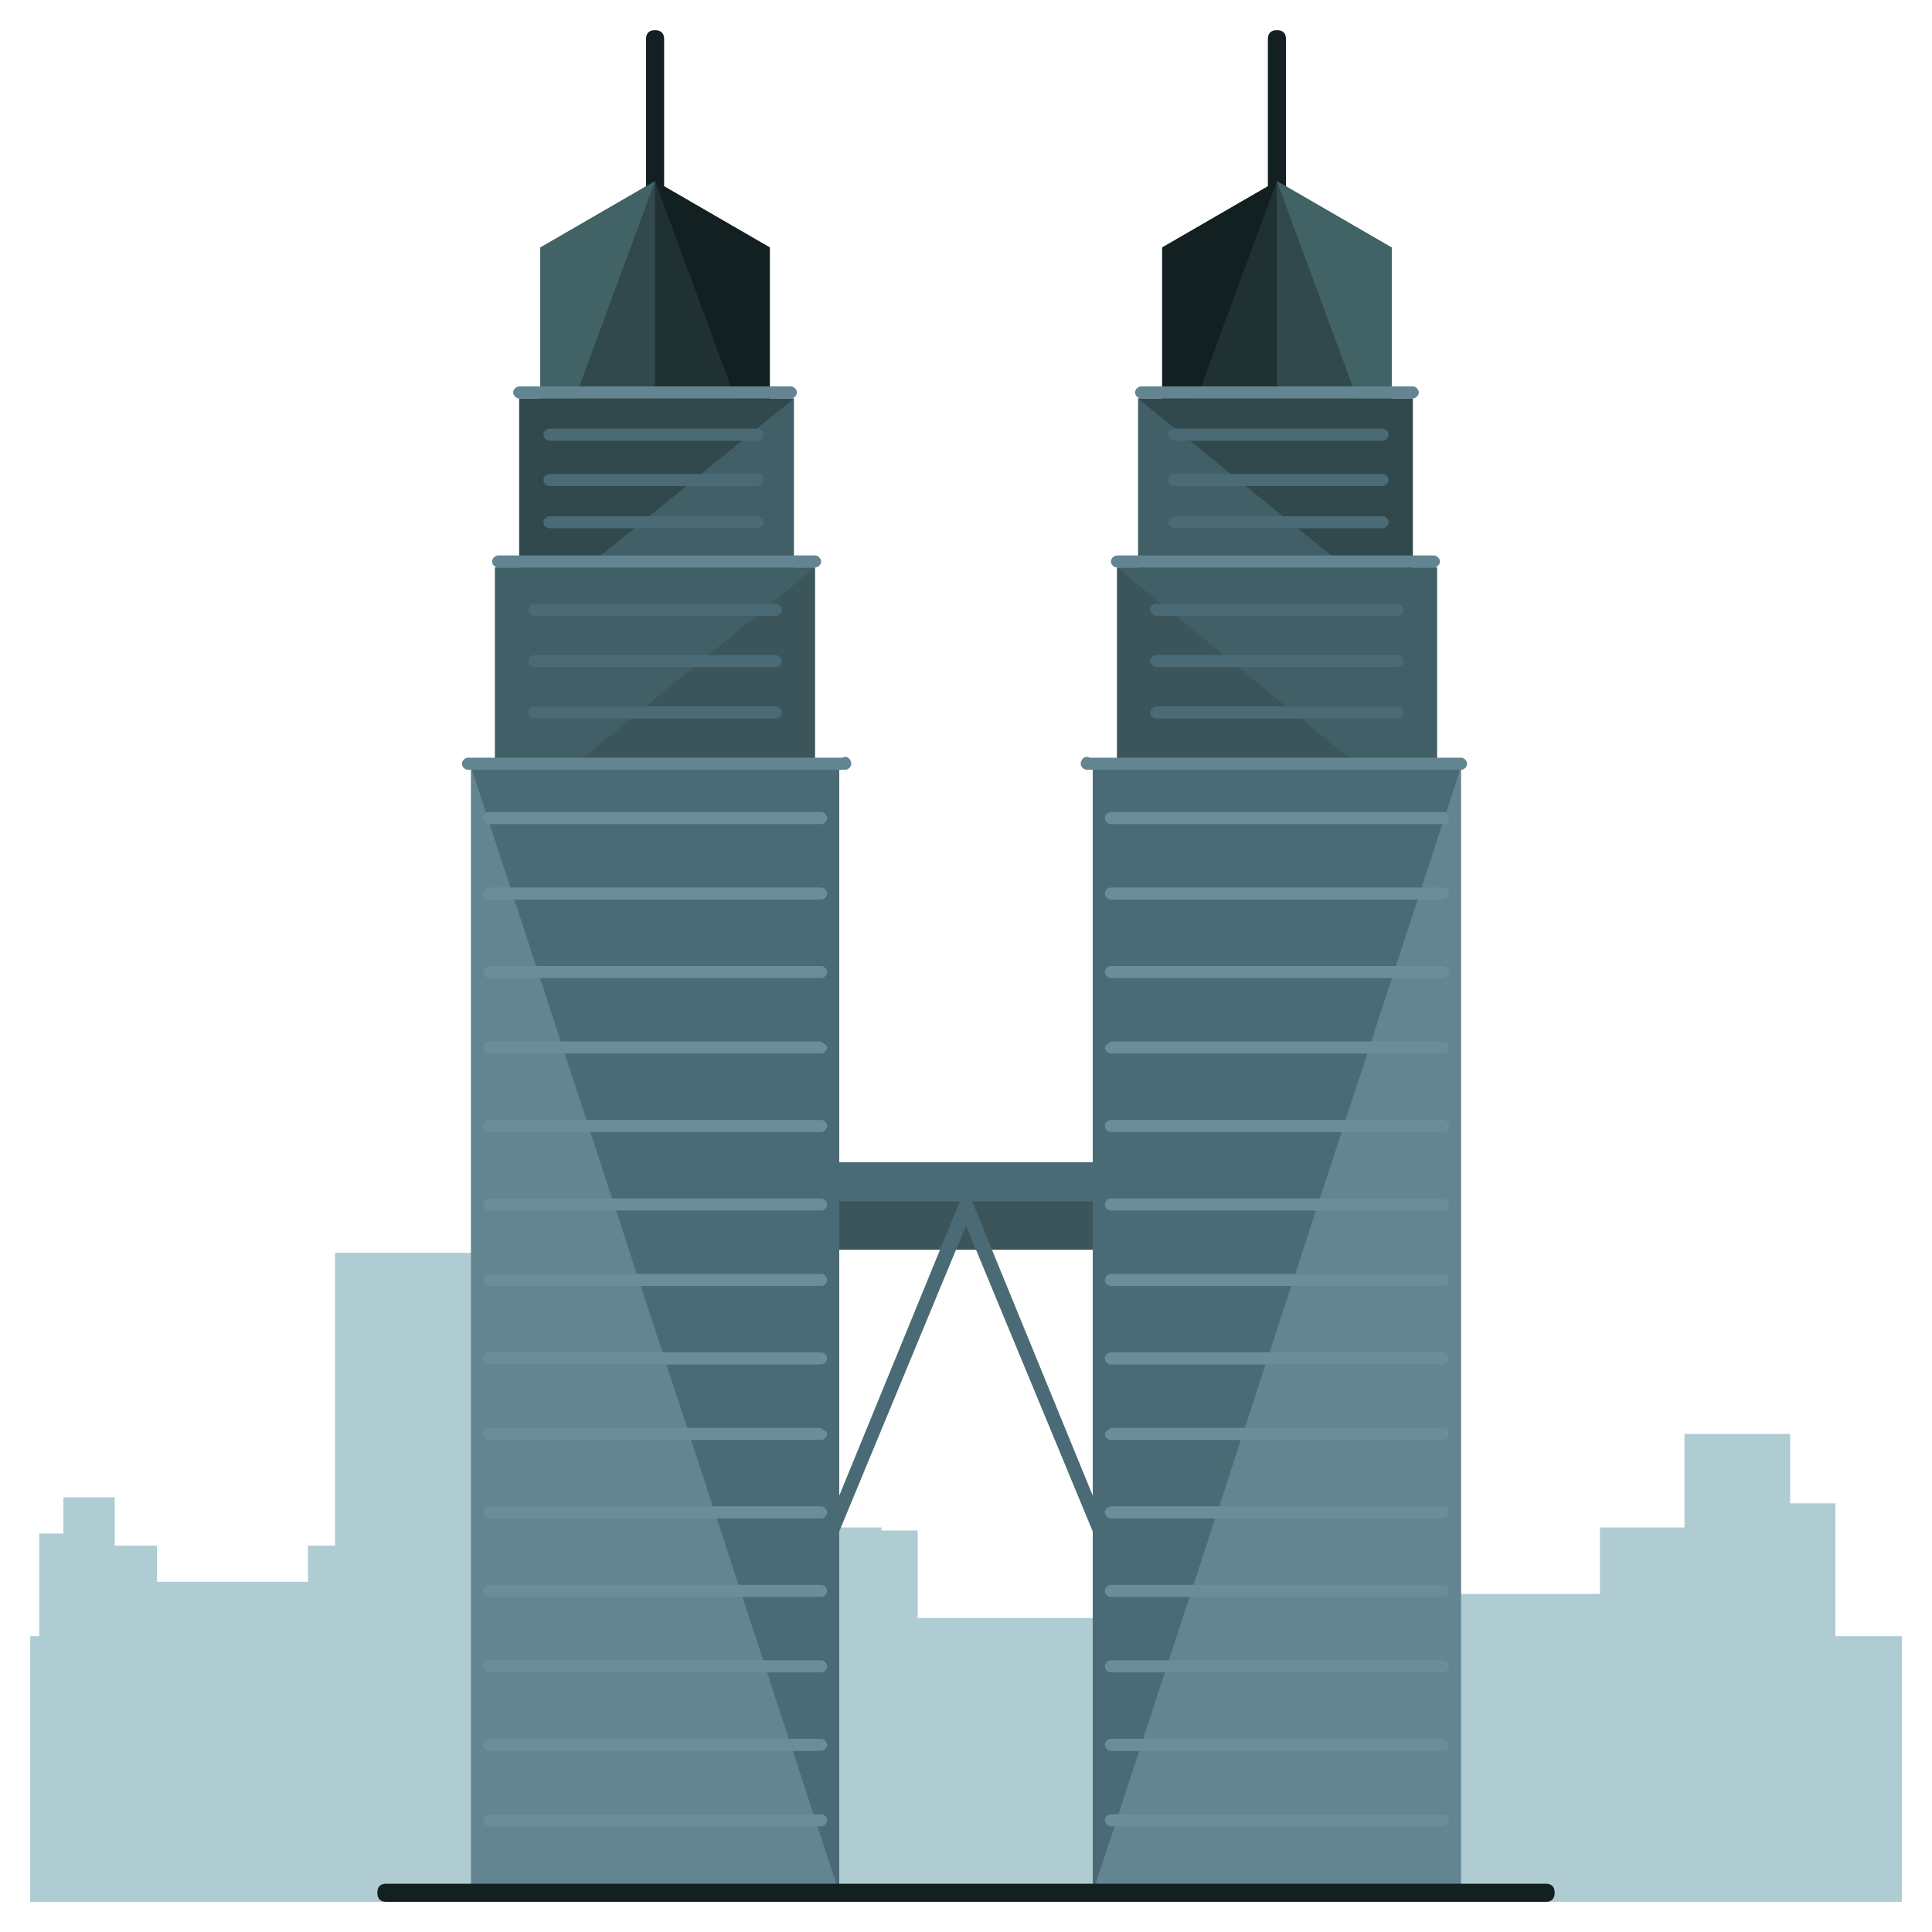 <?xml version="1.0" encoding="utf-8"?>
<!-- Generator: Adobe Illustrator 16.0.0, SVG Export Plug-In . SVG Version: 6.00 Build 0)  -->
<!DOCTYPE svg PUBLIC "-//W3C//DTD SVG 1.1//EN" "http://www.w3.org/Graphics/SVG/1.1/DTD/svg11.dtd">
<svg version="1.1" id="Layer_1" xmlns="http://www.w3.org/2000/svg" xmlns:xlink="http://www.w3.org/1999/xlink" x="0px" y="0px"
	 width="64px" height="64px" viewBox="0 0 64 64" enable-background="new 0 0 64 64" xml:space="preserve">
<g>
	<polygon fill="#AFCCD3" points="60.8,54.2 60.8,49.8 59.3,49.8 59.3,47.5 55.8,47.5 55.8,50.6 53,50.6 53,52.8 43.1,52.8 
		43.1,50.6 39.7,50.6 39.7,53.6 30.4,53.6 30.4,50.7 29.2,50.7 29.2,50.6 26.4,50.6 26.4,49.5 26.4,49.5 26.4,46.6 23.5,46.6 
		23.5,49.5 23,49.5 23,51.5 20.4,51.5 20.4,50.7 18.7,50.7 18.7,51.2 17.3,51.2 17.3,51.3 16.9,51.3 16.9,41.5 11.1,41.5 11.1,51.2 
		10.2,51.2 10.2,52.4 5.2,52.4 5.2,51.2 3.8,51.2 3.8,49.6 2.1,49.6 2.1,50.8 1.3,50.8 1.3,54.2 1,54.2 1,63 63,63 63,54.2 	"/>
	<g>
		<rect x="25.8" y="38.5" fill="#4A6B75" width="12.4" height="2.8"/>
		<rect x="25.8" y="39.8" fill="#3B555B" width="12.4" height="1.6"/>
		<g>
			<g>
				<g>
					<path fill="#132021" d="M22,7.9c0,0.2-0.1,0.3-0.3,0.3l0,0c-0.2,0-0.3-0.1-0.3-0.3V1.3c0-0.2,0.1-0.3,0.3-0.3l0,0
						C21.9,1,22,1.1,22,1.3V7.9z"/>
					<polygon fill="#31484C" points="17.9,8.2 21.7,6 25.5,8.2 25.5,16.3 21.7,18.5 17.9,16.3 					"/>
					<polyline fill="#426366" points="17.9,16.3 17.9,8.2 21.7,6 					"/>
					<polyline fill="#1F3133" points="21.7,6 25.5,8.2 25.5,16.3 21.7,18.5 					"/>
					<polyline fill="#132021" points="21.7,6 25.5,8.2 25.5,16.3 					"/>
					<g>
						<rect x="17.2" y="13.2" fill="#405F66" width="9.1" height="7.5"/>
						<polyline fill="#31484C" points="17.2,20.6 17.2,13.2 26.3,13.2 						"/>
						<path fill="#638491" d="M26.4,13c0,0.1-0.1,0.2-0.2,0.2h-9c-0.1,0-0.2-0.1-0.2-0.2l0,0c0-0.1,0.1-0.2,0.2-0.2h9
							C26.3,12.8,26.4,12.9,26.4,13L26.4,13z"/>
						<g>
							<path fill="#4A6B75" d="M25.3,14.4c0,0.1-0.1,0.2-0.2,0.2h-6.9c-0.1,0-0.2-0.1-0.2-0.2l0,0c0-0.1,0.1-0.2,0.2-0.2h6.9
								C25.3,14.3,25.3,14.3,25.3,14.4L25.3,14.4z"/>
							<path fill="#4A6B75" d="M25.3,15.9c0,0.1-0.1,0.2-0.2,0.2h-6.9c-0.1,0-0.2-0.1-0.2-0.2l0,0c0-0.1,0.1-0.2,0.2-0.2h6.9
								C25.3,15.7,25.3,15.8,25.3,15.9L25.3,15.9z"/>
							<path fill="#4A6B75" d="M25.3,17.3c0,0.1-0.1,0.2-0.2,0.2h-6.9c-0.1,0-0.2-0.1-0.2-0.2l0,0c0-0.1,0.1-0.2,0.2-0.2h6.9
								C25.3,17.2,25.3,17.3,25.3,17.3L25.3,17.3z"/>
						</g>
					</g>
					<g>
						<rect x="16.4" y="18.8" fill="#3B555B" width="10.6" height="8.7"/>
						<polyline fill="#405F66" points="16.4,27.5 16.4,18.8 27,18.8 						"/>
						<path fill="#638491" d="M27.2,18.6c0,0.1-0.1,0.2-0.2,0.2H16.5c-0.1,0-0.2-0.1-0.2-0.2l0,0c0-0.1,0.1-0.2,0.2-0.2H27
							C27.1,18.4,27.2,18.5,27.2,18.6L27.2,18.6z"/>
						<g>
							<path fill="#4A6B75" d="M25.9,20.2c0,0.1-0.1,0.2-0.2,0.2h-8c-0.1,0-0.2-0.1-0.2-0.2l0,0c0-0.1,0.1-0.2,0.2-0.2h8
								C25.8,20,25.9,20.1,25.9,20.2L25.9,20.2z"/>
							<path fill="#4A6B75" d="M25.9,21.9c0,0.1-0.1,0.2-0.2,0.2h-8c-0.1,0-0.2-0.1-0.2-0.2l0,0c0-0.1,0.1-0.2,0.2-0.2h8
								C25.8,21.7,25.9,21.8,25.9,21.9L25.9,21.9z"/>
							<path fill="#4A6B75" d="M25.9,23.6c0,0.1-0.1,0.2-0.2,0.2h-8c-0.1,0-0.2-0.1-0.2-0.2l0,0c0-0.1,0.1-0.2,0.2-0.2h8
								C25.8,23.4,25.9,23.5,25.9,23.6L25.9,23.6z"/>
						</g>
					</g>
					<rect x="15.6" y="25.4" fill="#638491" width="12.2" height="37.3"/>
					<polyline fill="#4A6B75" points="15.6,25.4 27.8,25.4 27.8,62.7 					"/>
					<path fill="#638491" d="M28.2,25.3c0,0.1-0.1,0.2-0.2,0.2H15.5c-0.1,0-0.2-0.1-0.2-0.2l0,0c0-0.1,0.1-0.2,0.2-0.2h12.4
						C28.1,25,28.2,25.2,28.2,25.3L28.2,25.3z"/>
					<path fill="#6A8E99" d="M27.4,27.1c0,0.1-0.1,0.2-0.2,0.2h-11c-0.1,0-0.2-0.1-0.2-0.2l0,0c0-0.1,0.1-0.2,0.2-0.2h11
						C27.3,26.9,27.4,27,27.4,27.1L27.4,27.1z"/>
					<path fill="#6A8E99" d="M27.4,29.6c0,0.1-0.1,0.2-0.2,0.2h-11c-0.1,0-0.2-0.1-0.2-0.2l0,0c0-0.1,0.1-0.2,0.2-0.2h11
						C27.3,29.4,27.4,29.5,27.4,29.6L27.4,29.6z"/>
					<path fill="#6A8E99" d="M27.4,32.2c0,0.1-0.1,0.2-0.2,0.2h-11c-0.1,0-0.2-0.1-0.2-0.2l0,0c0-0.1,0.1-0.2,0.2-0.2h11
						C27.3,32,27.4,32.1,27.4,32.2L27.4,32.2z"/>
					<path fill="#6A8E99" d="M27.4,34.7c0,0.1-0.1,0.2-0.2,0.2h-11c-0.1,0-0.2-0.1-0.2-0.2l0,0c0-0.1,0.1-0.2,0.2-0.2h11
						C27.3,34.6,27.4,34.6,27.4,34.7L27.4,34.7z"/>
					<path fill="#6A8E99" d="M27.4,37.3c0,0.1-0.1,0.2-0.2,0.2h-11c-0.1,0-0.2-0.1-0.2-0.2l0,0c0-0.1,0.1-0.2,0.2-0.2h11
						C27.3,37.1,27.4,37.2,27.4,37.3L27.4,37.3z"/>
					<path fill="#6A8E99" d="M27.4,39.9c0,0.1-0.1,0.2-0.2,0.2h-11c-0.1,0-0.2-0.1-0.2-0.2l0,0c0-0.1,0.1-0.2,0.2-0.2h11
						C27.3,39.7,27.4,39.8,27.4,39.9L27.4,39.9z"/>
					<path fill="#6A8E99" d="M27.4,42.4c0,0.1-0.1,0.2-0.2,0.2h-11c-0.1,0-0.2-0.1-0.2-0.2l0,0c0-0.1,0.1-0.2,0.2-0.2h11
						C27.3,42.2,27.4,42.3,27.4,42.4L27.4,42.4z"/>
					<path fill="#6A8E99" d="M27.4,45c0,0.1-0.1,0.2-0.2,0.2h-11c-0.1,0-0.2-0.1-0.2-0.2l0,0c0-0.1,0.1-0.2,0.2-0.2h11
						C27.3,44.8,27.4,44.9,27.4,45L27.4,45z"/>
					<path fill="#6A8E99" d="M27.4,47.5c0,0.1-0.1,0.2-0.2,0.2h-11c-0.1,0-0.2-0.1-0.2-0.2l0,0c0-0.1,0.1-0.2,0.2-0.2h11
						C27.3,47.4,27.4,47.4,27.4,47.5L27.4,47.5z"/>
					<path fill="#6A8E99" d="M27.4,50.1c0,0.1-0.1,0.2-0.2,0.2h-11c-0.1,0-0.2-0.1-0.2-0.2l0,0c0-0.1,0.1-0.2,0.2-0.2h11
						C27.3,49.9,27.4,50,27.4,50.1L27.4,50.1z"/>
					<path fill="#6A8E99" d="M27.4,52.7c0,0.1-0.1,0.2-0.2,0.2h-11c-0.1,0-0.2-0.1-0.2-0.2l0,0c0-0.1,0.1-0.2,0.2-0.2h11
						C27.3,52.5,27.4,52.6,27.4,52.7L27.4,52.7z"/>
					<path fill="#6A8E99" d="M27.4,55.2c0,0.1-0.1,0.2-0.2,0.2h-11c-0.1,0-0.2-0.1-0.2-0.2l0,0c0-0.1,0.1-0.2,0.2-0.2h11
						C27.3,55,27.4,55.1,27.4,55.2L27.4,55.2z"/>
					<path fill="#6A8E99" d="M27.4,57.8c0,0.1-0.1,0.2-0.2,0.2h-11c-0.1,0-0.2-0.1-0.2-0.2l0,0c0-0.1,0.1-0.2,0.2-0.2h11
						C27.3,57.6,27.4,57.7,27.4,57.8L27.4,57.8z"/>
					<path fill="#6A8E99" d="M27.4,60.3c0,0.1-0.1,0.2-0.2,0.2h-11c-0.1,0-0.2-0.1-0.2-0.2l0,0c0-0.1,0.1-0.2,0.2-0.2h11
						C27.3,60.1,27.4,60.2,27.4,60.3L27.4,60.3z"/>
				</g>
				<g>
					<path fill="#132021" d="M42,7.9c0,0.2,0.1,0.3,0.3,0.3l0,0c0.2,0,0.3-0.1,0.3-0.3V1.3c0-0.2-0.1-0.3-0.3-0.3l0,0
						C42.1,1,42,1.1,42,1.3V7.9z"/>
					<polygon fill="#31484C" points="46.1,8.2 42.3,6 38.5,8.2 38.5,16.3 42.3,18.5 46.1,16.3 					"/>
					<polyline fill="#426366" points="46.1,16.3 46.1,8.2 42.3,6 					"/>
					<polyline fill="#1F3133" points="42.3,6 38.5,8.2 38.5,16.3 42.3,18.5 					"/>
					<polyline fill="#132021" points="42.3,6 38.5,8.2 38.5,16.3 					"/>
					<g>
						<rect x="37.7" y="13.2" fill="#405F66" width="9.1" height="7.5"/>
						<polyline fill="#31484C" points="46.8,20.6 46.8,13.2 37.7,13.2 						"/>
						<path fill="#638491" d="M37.6,13c0,0.1,0.1,0.2,0.2,0.2h9c0.1,0,0.2-0.1,0.2-0.2l0,0c0-0.1-0.1-0.2-0.2-0.2h-9
							C37.7,12.8,37.6,12.9,37.6,13L37.6,13z"/>
						<g>
							<path fill="#4A6B75" d="M38.7,14.4c0,0.1,0.1,0.2,0.2,0.2h6.9c0.1,0,0.2-0.1,0.2-0.2l0,0c0-0.1-0.1-0.2-0.2-0.2h-6.9
								C38.7,14.3,38.7,14.3,38.7,14.4L38.7,14.4z"/>
							<path fill="#4A6B75" d="M38.7,15.9c0,0.1,0.1,0.2,0.2,0.2h6.9c0.1,0,0.2-0.1,0.2-0.2l0,0c0-0.1-0.1-0.2-0.2-0.2h-6.9
								C38.7,15.7,38.7,15.8,38.7,15.9L38.7,15.9z"/>
							<path fill="#4A6B75" d="M38.7,17.3c0,0.1,0.1,0.2,0.2,0.2h6.9c0.1,0,0.2-0.1,0.2-0.2l0,0c0-0.1-0.1-0.2-0.2-0.2h-6.9
								C38.7,17.2,38.7,17.3,38.7,17.3L38.7,17.3z"/>
						</g>
					</g>
					<g>
						<rect x="37" y="18.8" fill="#3B555B" width="10.6" height="8.7"/>
						<polyline fill="#405F66" points="47.6,27.5 47.6,18.8 37,18.8 						"/>
						<path fill="#638491" d="M36.8,18.6c0,0.1,0.1,0.2,0.2,0.2h10.5c0.1,0,0.2-0.1,0.2-0.2l0,0c0-0.1-0.1-0.2-0.2-0.2H37
							C36.9,18.4,36.8,18.5,36.8,18.6L36.8,18.6z"/>
						<g>
							<path fill="#4A6B75" d="M38.1,20.2c0,0.1,0.1,0.2,0.2,0.2h8c0.1,0,0.2-0.1,0.2-0.2l0,0c0-0.1-0.1-0.2-0.2-0.2h-8
								C38.2,20,38.1,20.1,38.1,20.2L38.1,20.2z"/>
							<path fill="#4A6B75" d="M38.1,21.9c0,0.1,0.1,0.2,0.2,0.2h8c0.1,0,0.2-0.1,0.2-0.2l0,0c0-0.1-0.1-0.2-0.2-0.2h-8
								C38.2,21.7,38.1,21.8,38.1,21.9L38.1,21.9z"/>
							<path fill="#4A6B75" d="M38.1,23.6c0,0.1,0.1,0.2,0.2,0.2h8c0.1,0,0.2-0.1,0.2-0.2l0,0c0-0.1-0.1-0.2-0.2-0.2h-8
								C38.2,23.4,38.1,23.5,38.1,23.6L38.1,23.6z"/>
						</g>
					</g>
					<rect x="36.2" y="25.4" fill="#638491" width="12.2" height="37.3"/>
					<polyline fill="#4A6B75" points="48.4,25.4 36.2,25.4 36.2,62.7 					"/>
					<path fill="#638491" d="M35.8,25.3c0,0.1,0.1,0.2,0.2,0.2h12.4c0.1,0,0.2-0.1,0.2-0.2l0,0c0-0.1-0.1-0.2-0.2-0.2H36.1
						C35.9,25,35.8,25.2,35.8,25.3L35.8,25.3z"/>
					<path fill="#6A8E99" d="M36.6,27.1c0,0.1,0.1,0.2,0.2,0.2h11c0.1,0,0.2-0.1,0.2-0.2l0,0c0-0.1-0.1-0.2-0.2-0.2h-11
						C36.7,26.9,36.6,27,36.6,27.1L36.6,27.1z"/>
					<path fill="#6A8E99" d="M36.6,29.6c0,0.1,0.1,0.2,0.2,0.2h11c0.1,0,0.2-0.1,0.2-0.2l0,0c0-0.1-0.1-0.2-0.2-0.2h-11
						C36.7,29.4,36.6,29.5,36.6,29.6L36.6,29.6z"/>
					<path fill="#6A8E99" d="M36.6,32.2c0,0.1,0.1,0.2,0.2,0.2h11c0.1,0,0.2-0.1,0.2-0.2l0,0c0-0.1-0.1-0.2-0.2-0.2h-11
						C36.7,32,36.6,32.1,36.6,32.2L36.6,32.2z"/>
					<path fill="#6A8E99" d="M36.6,34.7c0,0.1,0.1,0.2,0.2,0.2h11c0.1,0,0.2-0.1,0.2-0.2l0,0c0-0.1-0.1-0.2-0.2-0.2h-11
						C36.7,34.6,36.6,34.6,36.6,34.7L36.6,34.7z"/>
					<path fill="#6A8E99" d="M36.6,37.3c0,0.1,0.1,0.2,0.2,0.2h11c0.1,0,0.2-0.1,0.2-0.2l0,0c0-0.1-0.1-0.2-0.2-0.2h-11
						C36.7,37.1,36.6,37.2,36.6,37.3L36.6,37.3z"/>
					<path fill="#6A8E99" d="M36.6,39.9c0,0.1,0.1,0.2,0.2,0.2h11c0.1,0,0.2-0.1,0.2-0.2l0,0c0-0.1-0.1-0.2-0.2-0.2h-11
						C36.7,39.7,36.6,39.8,36.6,39.9L36.6,39.9z"/>
					<path fill="#6A8E99" d="M36.6,42.4c0,0.1,0.1,0.2,0.2,0.2h11c0.1,0,0.2-0.1,0.2-0.2l0,0c0-0.1-0.1-0.2-0.2-0.2h-11
						C36.7,42.2,36.6,42.3,36.6,42.4L36.6,42.4z"/>
					<path fill="#6A8E99" d="M36.6,45c0,0.1,0.1,0.2,0.2,0.2h11c0.1,0,0.2-0.1,0.2-0.2l0,0c0-0.1-0.1-0.2-0.2-0.2h-11
						C36.7,44.8,36.6,44.9,36.6,45L36.6,45z"/>
					<path fill="#6A8E99" d="M36.6,47.5c0,0.1,0.1,0.2,0.2,0.2h11c0.1,0,0.2-0.1,0.2-0.2l0,0c0-0.1-0.1-0.2-0.2-0.2h-11
						C36.7,47.4,36.6,47.4,36.6,47.5L36.6,47.5z"/>
					<path fill="#6A8E99" d="M36.6,50.1c0,0.1,0.1,0.2,0.2,0.2h11c0.1,0,0.2-0.1,0.2-0.2l0,0c0-0.1-0.1-0.2-0.2-0.2h-11
						C36.7,49.9,36.6,50,36.6,50.1L36.6,50.1z"/>
					<path fill="#6A8E99" d="M36.6,52.7c0,0.1,0.1,0.2,0.2,0.2h11c0.1,0,0.2-0.1,0.2-0.2l0,0c0-0.1-0.1-0.2-0.2-0.2h-11
						C36.7,52.5,36.6,52.6,36.6,52.7L36.6,52.7z"/>
					<path fill="#6A8E99" d="M36.6,55.2c0,0.1,0.1,0.2,0.2,0.2h11c0.1,0,0.2-0.1,0.2-0.2l0,0c0-0.1-0.1-0.2-0.2-0.2h-11
						C36.7,55,36.6,55.1,36.6,55.2L36.6,55.2z"/>
					<path fill="#6A8E99" d="M36.6,57.8c0,0.1,0.1,0.2,0.2,0.2h11c0.1,0,0.2-0.1,0.2-0.2l0,0c0-0.1-0.1-0.2-0.2-0.2h-11
						C36.7,57.6,36.6,57.7,36.6,57.8L36.6,57.8z"/>
					<path fill="#6A8E99" d="M36.6,60.3c0,0.1,0.1,0.2,0.2,0.2h11c0.1,0,0.2-0.1,0.2-0.2l0,0c0-0.1-0.1-0.2-0.2-0.2h-11
						C36.7,60.1,36.6,60.2,36.6,60.3L36.6,60.3z"/>
				</g>
			</g>
			<path fill="#132021" d="M51.5,62.7c0,0.2-0.1,0.3-0.3,0.3H12.8c-0.2,0-0.3-0.1-0.3-0.3l0,0c0-0.2,0.1-0.3,0.3-0.3h38.4
				C51.4,62.4,51.5,62.5,51.5,62.7L51.5,62.7z"/>
		</g>
		<g>
			<polygon fill="#4A6B75" points="27.4,51.7 27,51.5 32,39.3 37,51.5 36.6,51.7 32,40.6 			"/>
		</g>
	</g>
</g>
</svg>
